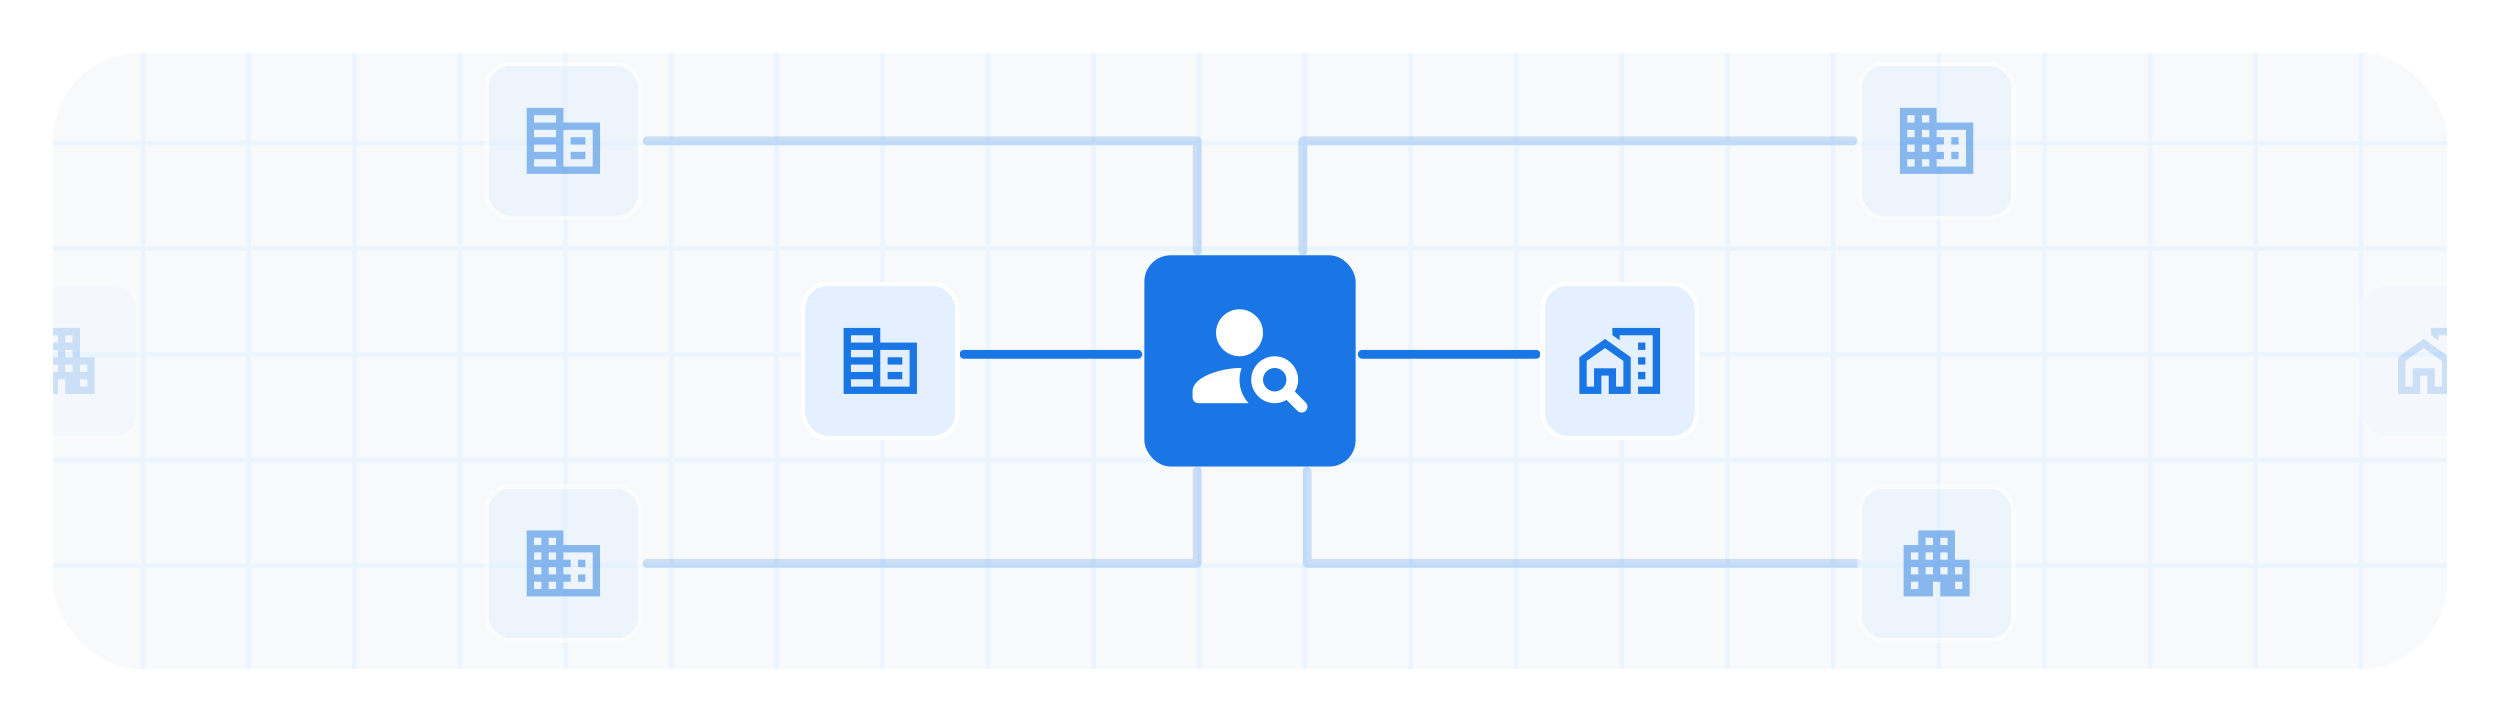 <svg width="568" height="164" viewBox="0 0 568 164" fill="none" xmlns="http://www.w3.org/2000/svg">
<g filter="url(#filter0_d_116_1462)">
<g clip-path="url(#clip0_116_1462)">
<rect x="8" y="8" width="552" height="148" rx="24" fill="#F6F9FA" fill-opacity="0.86" shape-rendering="crispEdges"/>
<line x1="32.5" y1="8" x2="32.5" y2="156" stroke="#EAF5FF"/>
<line x1="56.5" y1="8" x2="56.5" y2="156" stroke="#EAF5FF"/>
<line x1="80.5" y1="8" x2="80.5" y2="156" stroke="#EAF5FF"/>
<line x1="104.5" y1="8" x2="104.5" y2="156" stroke="#EAF5FF"/>
<line x1="128.5" y1="8" x2="128.5" y2="156" stroke="#EAF5FF"/>
<line x1="152.5" y1="8" x2="152.5" y2="156" stroke="#EAF5FF"/>
<line x1="176.5" y1="8" x2="176.5" y2="156" stroke="#EAF5FF"/>
<line x1="200.5" y1="8" x2="200.5" y2="156" stroke="#EAF5FF"/>
<line x1="224.5" y1="8" x2="224.5" y2="156" stroke="#EAF5FF"/>
<line x1="248.5" y1="8" x2="248.5" y2="156" stroke="#EAF5FF"/>
<line x1="272.5" y1="8" x2="272.5" y2="156" stroke="#EAF5FF"/>
<line x1="296.5" y1="8" x2="296.5" y2="156" stroke="#EAF5FF"/>
<line x1="320.5" y1="8" x2="320.5" y2="156" stroke="#EAF5FF"/>
<line x1="344.5" y1="8" x2="344.5" y2="156" stroke="#EAF5FF"/>
<line x1="368.5" y1="8" x2="368.5" y2="156" stroke="#EAF5FF"/>
<line x1="392.5" y1="8" x2="392.5" y2="156" stroke="#EAF5FF"/>
<line x1="416.5" y1="8" x2="416.5" y2="156" stroke="#EAF5FF"/>
<line x1="440.5" y1="8" x2="440.5" y2="156" stroke="#EAF5FF"/>
<line x1="464.5" y1="8" x2="464.5" y2="156" stroke="#EAF5FF"/>
<line x1="488.5" y1="8" x2="488.5" y2="156" stroke="#EAF5FF"/>
<line x1="512.5" y1="8" x2="512.5" y2="156" stroke="#EAF5FF"/>
<line x1="536.5" y1="8" x2="536.5" y2="156" stroke="#EAF5FF"/>
<line x1="560" y1="32.5" x2="8" y2="32.5" stroke="#EAF5FF"/>
<line x1="560" y1="56.5" x2="8" y2="56.5" stroke="#EAF5FF"/>
<line x1="560" y1="80.5" x2="8" y2="80.5" stroke="#EAF5FF"/>
<line x1="560" y1="104.5" x2="8" y2="104.5" stroke="#EAF5FF"/>
<line x1="560" y1="128.5" x2="8" y2="128.5" stroke="#EAF5FF"/>
<rect x="260" y="58" width="48" height="48" rx="6" fill="#1976E4"/>
<path d="M281.619 80.938C284.564 80.938 286.952 78.551 286.952 75.605C286.952 72.659 284.564 70.272 281.619 70.272C278.673 70.272 276.285 72.659 276.285 75.605C276.285 78.551 278.673 80.938 281.619 80.938Z" fill="white"/>
<path d="M282.085 83.618C278.445 83.485 270.952 85.298 270.952 88.938V90.272C270.952 91.005 271.552 91.605 272.285 91.605H283.672C280.379 87.925 282.032 83.752 282.085 83.618Z" fill="white"/>
<path d="M294.192 88.965C294.819 87.898 295.125 86.605 294.832 85.205C294.379 83.018 292.539 81.272 290.325 80.992C286.819 80.538 283.859 83.485 284.325 86.992C284.619 89.205 286.352 91.045 288.539 91.498C289.939 91.792 291.232 91.485 292.299 90.858L294.779 93.338C295.299 93.858 296.139 93.858 296.659 93.338C297.179 92.818 297.179 91.978 296.659 91.458L294.192 88.965ZM289.619 88.938C288.152 88.938 286.952 87.738 286.952 86.272C286.952 84.805 288.152 83.605 289.619 83.605C291.085 83.605 292.285 84.805 292.285 86.272C292.285 87.738 291.085 88.938 289.619 88.938Z" fill="white"/>
<path d="M309.5 80.5H349" stroke="#1976E4" stroke-width="2" stroke-linecap="round"/>
<path d="M296 57V32H421" stroke="#1976E4" stroke-opacity="0.2" stroke-width="2" stroke-linecap="round" stroke-linejoin="round"/>
<path d="M272 57V32H147" stroke="#1976E4" stroke-opacity="0.2" stroke-width="2" stroke-linecap="round" stroke-linejoin="round"/>
<path d="M272 107V128H147" stroke="#1976E4" stroke-opacity="0.2" stroke-width="2" stroke-linecap="round" stroke-linejoin="round"/>
<path d="M297 107V128H422" stroke="#1976E4" stroke-opacity="0.2" stroke-width="2" stroke-linecap="round" stroke-linejoin="round"/>
<path d="M219 80.5H258.5" stroke="#1976E4" stroke-width="2" stroke-linecap="round"/>
<g filter="url(#filter1_d_116_1462)">
<rect x="182" y="64" width="36" height="36" rx="6" fill="#E4F0FF" shape-rendering="crispEdges"/>
<rect x="182.5" y="64.5" width="35" height="35" rx="5.5" stroke="white" shape-rendering="crispEdges"/>
<path d="M200 77.833V74.5H191.667V89.5H208.334V77.833H200ZM198.334 87.833H193.334V86.167H198.334V87.833ZM198.334 84.5H193.334V82.833H198.334V84.5ZM198.334 81.167H193.334V79.5H198.334V81.167ZM198.334 77.833H193.334V76.167H198.334V77.833ZM206.667 87.833H200V79.5H206.667V87.833ZM205 81.167H201.667V82.833H205V81.167ZM205 84.5H201.667V86.167H205V84.5Z" fill="#1976E4"/>
</g>
<g opacity="0.2" filter="url(#filter2_d_116_1462)">
<rect x="-4" y="64" width="36" height="36" rx="6" fill="#E4F0FF" shape-rendering="crispEdges"/>
<rect x="-3.5" y="64.5" width="35" height="35" rx="5.5" stroke="white" shape-rendering="crispEdges"/>
<path d="M18.167 81.167V74.5H9.833V77.833H6.5V89.5H13.167V86.167H14.833V89.5H21.5V81.167H18.167ZM9.833 87.833H8.167V86.167H9.833V87.833ZM9.833 84.5H8.167V82.833H9.833V84.5ZM9.833 81.167H8.167V79.5H9.833V81.167ZM13.167 84.5H11.5V82.833H13.167V84.5ZM13.167 81.167H11.5V79.5H13.167V81.167ZM13.167 77.833H11.5V76.167H13.167V77.833ZM16.5 84.5H14.833V82.833H16.5V84.5ZM16.5 81.167H14.833V79.5H16.5V81.167ZM16.5 77.833H14.833V76.167H16.5V77.833ZM19.833 87.833H18.167V86.167H19.833V87.833ZM19.833 84.5H18.167V82.833H19.833V84.5Z" fill="#1976E4"/>
</g>
<g opacity="0.5" filter="url(#filter3_d_116_1462)">
<rect x="110" y="110" width="36" height="36" rx="6" fill="#E4F0FF" shape-rendering="crispEdges"/>
<rect x="110.5" y="110.5" width="35" height="35" rx="5.5" stroke="white" shape-rendering="crispEdges"/>
<path d="M128 123.833V120.5H119.667V135.5H136.334V123.833H128ZM123 133.833H121.334V132.167H123V133.833ZM123 130.5H121.334V128.833H123V130.5ZM123 127.167H121.334V125.5H123V127.167ZM123 123.833H121.334V122.167H123V123.833ZM126.334 133.833H124.667V132.167H126.334V133.833ZM126.334 130.5H124.667V128.833H126.334V130.5ZM126.334 127.167H124.667V125.5H126.334V127.167ZM126.334 123.833H124.667V122.167H126.334V123.833ZM134.667 133.833H128V132.167H129.667V130.5H128V128.833H129.667V127.167H128V125.5H134.667V133.833ZM133 127.167H131.334V128.833H133V127.167ZM133 130.5H131.334V132.167H133V130.5Z" fill="#1976E4"/>
</g>
<g opacity="0.5" filter="url(#filter4_d_116_1462)">
<rect x="110" y="14" width="36" height="36" rx="6" fill="#E4F0FF" shape-rendering="crispEdges"/>
<rect x="110.5" y="14.5" width="35" height="35" rx="5.5" stroke="white" shape-rendering="crispEdges"/>
<path d="M128 27.833V24.5H119.667V39.5H136.334V27.833H128ZM126.334 37.833H121.334V36.167H126.334V37.833ZM126.334 34.5H121.334V32.833H126.334V34.5ZM126.334 31.167H121.334V29.5H126.334V31.167ZM126.334 27.833H121.334V26.167H126.334V27.833ZM134.667 37.833H128V29.5H134.667V37.833ZM133 31.167H129.667V32.833H133V31.167ZM133 34.5H129.667V36.167H133V34.5Z" fill="#1976E4"/>
</g>
<g filter="url(#filter5_d_116_1462)">
<rect x="350" y="64" width="36" height="36" rx="6" fill="#E4F0FF" shape-rendering="crispEdges"/>
<rect x="350.5" y="64.5" width="35" height="35" rx="5.5" stroke="white" shape-rendering="crispEdges"/>
<path d="M373.833 77.833H372.166V79.5H373.833V77.833Z" fill="#1976E4"/>
<path d="M373.833 81.167H372.166V82.833H373.833V81.167Z" fill="#1976E4"/>
<path d="M373.833 84.5H372.166V86.167H373.833V84.5Z" fill="#1976E4"/>
<path d="M358.833 81.167V89.5H363.833V85.333H365.5V89.5H370.5V81.167L364.666 77L358.833 81.167ZM368.833 87.833H367.166V83.667H362.166V87.833H360.5V82L364.666 79.083L368.833 82V87.833Z" fill="#1976E4"/>
<path d="M366.333 74.5V76.142L368 77.333V76.167H375.5V87.833H372.166V89.5H377.166V74.5H366.333Z" fill="#1976E4"/>
</g>
<g opacity="0.5" filter="url(#filter6_d_116_1462)">
<rect x="422" y="14" width="36" height="36" rx="6" fill="#E4F0FF" shape-rendering="crispEdges"/>
<rect x="422.5" y="14.5" width="35" height="35" rx="5.5" stroke="white" shape-rendering="crispEdges"/>
<path d="M440 27.833V24.5H431.667V39.5H448.334V27.833H440ZM435 37.833H433.334V36.167H435V37.833ZM435 34.5H433.334V32.833H435V34.5ZM435 31.167H433.334V29.5H435V31.167ZM435 27.833H433.334V26.167H435V27.833ZM438.334 37.833H436.667V36.167H438.334V37.833ZM438.334 34.5H436.667V32.833H438.334V34.5ZM438.334 31.167H436.667V29.5H438.334V31.167ZM438.334 27.833H436.667V26.167H438.334V27.833ZM446.667 37.833H440V36.167H441.667V34.5H440V32.833H441.667V31.167H440V29.5H446.667V37.833ZM445 31.167H443.334V32.833H445V31.167ZM445 34.5H443.334V36.167H445V34.5Z" fill="#1976E4"/>
</g>
<g opacity="0.5" filter="url(#filter7_d_116_1462)">
<rect x="422" y="110" width="36" height="36" rx="6" fill="#E4F0FF" shape-rendering="crispEdges"/>
<rect x="422.5" y="110.5" width="35" height="35" rx="5.5" stroke="white" shape-rendering="crispEdges"/>
<path d="M444.167 127.167V120.5H435.833V123.833H432.5V135.5H439.167V132.167H440.833V135.5H447.5V127.167H444.167ZM435.833 133.833H434.167V132.167H435.833V133.833ZM435.833 130.5H434.167V128.833H435.833V130.5ZM435.833 127.167H434.167V125.5H435.833V127.167ZM439.167 130.5H437.5V128.833H439.167V130.5ZM439.167 127.167H437.5V125.5H439.167V127.167ZM439.167 123.833H437.5V122.167H439.167V123.833ZM442.5 130.5H440.833V128.833H442.5V130.5ZM442.5 127.167H440.833V125.5H442.5V127.167ZM442.5 123.833H440.833V122.167H442.5V123.833ZM445.833 133.833H444.167V132.167H445.833V133.833ZM445.833 130.5H444.167V128.833H445.833V130.5Z" fill="#1976E4"/>
</g>
<g opacity="0.2" filter="url(#filter8_d_116_1462)">
<rect x="536" y="64" width="36" height="36" rx="6" fill="#E4F0FF" shape-rendering="crispEdges"/>
<rect x="536.5" y="64.5" width="35" height="35" rx="5.5" stroke="white" shape-rendering="crispEdges"/>
<path d="M559.833 77.833H558.166V79.5H559.833V77.833Z" fill="#1976E4"/>
<path d="M559.833 81.167H558.166V82.833H559.833V81.167Z" fill="#1976E4"/>
<path d="M559.833 84.5H558.166V86.167H559.833V84.5Z" fill="#1976E4"/>
<path d="M544.833 81.167V89.5H549.833V85.333H551.5V89.5H556.5V81.167L550.666 77L544.833 81.167ZM554.833 87.833H553.166V83.667H548.166V87.833H546.5V82L550.666 79.083L554.833 82V87.833Z" fill="#1976E4"/>
<path d="M552.333 74.5V76.142L554 77.333V76.167H561.5V87.833H558.166V89.5H563.166V74.5H552.333Z" fill="#1976E4"/>
</g>
</g>
<rect x="10" y="10" width="548" height="144" rx="22" stroke="white" stroke-width="4" shape-rendering="crispEdges"/>
</g>
<defs>
<filter id="filter0_d_116_1462" x="0" y="0" width="568" height="164" filterUnits="userSpaceOnUse" color-interpolation-filters="sRGB">
<feFlood flood-opacity="0" result="BackgroundImageFix"/>
<feColorMatrix in="SourceAlpha" type="matrix" values="0 0 0 0 0 0 0 0 0 0 0 0 0 0 0 0 0 0 127 0" result="hardAlpha"/>
<feOffset/>
<feGaussianBlur stdDeviation="4"/>
<feComposite in2="hardAlpha" operator="out"/>
<feColorMatrix type="matrix" values="0 0 0 0 0 0 0 0 0 0 0 0 0 0 0 0 0 0 0.05 0"/>
<feBlend mode="normal" in2="BackgroundImageFix" result="effect1_dropShadow_116_1462"/>
<feBlend mode="normal" in="SourceGraphic" in2="effect1_dropShadow_116_1462" result="shape"/>
</filter>
<filter id="filter1_d_116_1462" x="177" y="59" width="46" height="46" filterUnits="userSpaceOnUse" color-interpolation-filters="sRGB">
<feFlood flood-opacity="0" result="BackgroundImageFix"/>
<feColorMatrix in="SourceAlpha" type="matrix" values="0 0 0 0 0 0 0 0 0 0 0 0 0 0 0 0 0 0 127 0" result="hardAlpha"/>
<feOffset/>
<feGaussianBlur stdDeviation="2.5"/>
<feComposite in2="hardAlpha" operator="out"/>
<feColorMatrix type="matrix" values="0 0 0 0 0 0 0 0 0 0 0 0 0 0 0 0 0 0 0.15 0"/>
<feBlend mode="normal" in2="BackgroundImageFix" result="effect1_dropShadow_116_1462"/>
<feBlend mode="normal" in="SourceGraphic" in2="effect1_dropShadow_116_1462" result="shape"/>
</filter>
<filter id="filter2_d_116_1462" x="-9" y="59" width="46" height="46" filterUnits="userSpaceOnUse" color-interpolation-filters="sRGB">
<feFlood flood-opacity="0" result="BackgroundImageFix"/>
<feColorMatrix in="SourceAlpha" type="matrix" values="0 0 0 0 0 0 0 0 0 0 0 0 0 0 0 0 0 0 127 0" result="hardAlpha"/>
<feOffset/>
<feGaussianBlur stdDeviation="2.5"/>
<feComposite in2="hardAlpha" operator="out"/>
<feColorMatrix type="matrix" values="0 0 0 0 0 0 0 0 0 0 0 0 0 0 0 0 0 0 0.15 0"/>
<feBlend mode="normal" in2="BackgroundImageFix" result="effect1_dropShadow_116_1462"/>
<feBlend mode="normal" in="SourceGraphic" in2="effect1_dropShadow_116_1462" result="shape"/>
</filter>
<filter id="filter3_d_116_1462" x="105" y="105" width="46" height="46" filterUnits="userSpaceOnUse" color-interpolation-filters="sRGB">
<feFlood flood-opacity="0" result="BackgroundImageFix"/>
<feColorMatrix in="SourceAlpha" type="matrix" values="0 0 0 0 0 0 0 0 0 0 0 0 0 0 0 0 0 0 127 0" result="hardAlpha"/>
<feOffset/>
<feGaussianBlur stdDeviation="2.5"/>
<feComposite in2="hardAlpha" operator="out"/>
<feColorMatrix type="matrix" values="0 0 0 0 0 0 0 0 0 0 0 0 0 0 0 0 0 0 0.15 0"/>
<feBlend mode="normal" in2="BackgroundImageFix" result="effect1_dropShadow_116_1462"/>
<feBlend mode="normal" in="SourceGraphic" in2="effect1_dropShadow_116_1462" result="shape"/>
</filter>
<filter id="filter4_d_116_1462" x="105" y="9" width="46" height="46" filterUnits="userSpaceOnUse" color-interpolation-filters="sRGB">
<feFlood flood-opacity="0" result="BackgroundImageFix"/>
<feColorMatrix in="SourceAlpha" type="matrix" values="0 0 0 0 0 0 0 0 0 0 0 0 0 0 0 0 0 0 127 0" result="hardAlpha"/>
<feOffset/>
<feGaussianBlur stdDeviation="2.5"/>
<feComposite in2="hardAlpha" operator="out"/>
<feColorMatrix type="matrix" values="0 0 0 0 0 0 0 0 0 0 0 0 0 0 0 0 0 0 0.15 0"/>
<feBlend mode="normal" in2="BackgroundImageFix" result="effect1_dropShadow_116_1462"/>
<feBlend mode="normal" in="SourceGraphic" in2="effect1_dropShadow_116_1462" result="shape"/>
</filter>
<filter id="filter5_d_116_1462" x="345" y="59" width="46" height="46" filterUnits="userSpaceOnUse" color-interpolation-filters="sRGB">
<feFlood flood-opacity="0" result="BackgroundImageFix"/>
<feColorMatrix in="SourceAlpha" type="matrix" values="0 0 0 0 0 0 0 0 0 0 0 0 0 0 0 0 0 0 127 0" result="hardAlpha"/>
<feOffset/>
<feGaussianBlur stdDeviation="2.5"/>
<feComposite in2="hardAlpha" operator="out"/>
<feColorMatrix type="matrix" values="0 0 0 0 0 0 0 0 0 0 0 0 0 0 0 0 0 0 0.15 0"/>
<feBlend mode="normal" in2="BackgroundImageFix" result="effect1_dropShadow_116_1462"/>
<feBlend mode="normal" in="SourceGraphic" in2="effect1_dropShadow_116_1462" result="shape"/>
</filter>
<filter id="filter6_d_116_1462" x="417" y="9" width="46" height="46" filterUnits="userSpaceOnUse" color-interpolation-filters="sRGB">
<feFlood flood-opacity="0" result="BackgroundImageFix"/>
<feColorMatrix in="SourceAlpha" type="matrix" values="0 0 0 0 0 0 0 0 0 0 0 0 0 0 0 0 0 0 127 0" result="hardAlpha"/>
<feOffset/>
<feGaussianBlur stdDeviation="2.5"/>
<feComposite in2="hardAlpha" operator="out"/>
<feColorMatrix type="matrix" values="0 0 0 0 0 0 0 0 0 0 0 0 0 0 0 0 0 0 0.15 0"/>
<feBlend mode="normal" in2="BackgroundImageFix" result="effect1_dropShadow_116_1462"/>
<feBlend mode="normal" in="SourceGraphic" in2="effect1_dropShadow_116_1462" result="shape"/>
</filter>
<filter id="filter7_d_116_1462" x="417" y="105" width="46" height="46" filterUnits="userSpaceOnUse" color-interpolation-filters="sRGB">
<feFlood flood-opacity="0" result="BackgroundImageFix"/>
<feColorMatrix in="SourceAlpha" type="matrix" values="0 0 0 0 0 0 0 0 0 0 0 0 0 0 0 0 0 0 127 0" result="hardAlpha"/>
<feOffset/>
<feGaussianBlur stdDeviation="2.5"/>
<feComposite in2="hardAlpha" operator="out"/>
<feColorMatrix type="matrix" values="0 0 0 0 0 0 0 0 0 0 0 0 0 0 0 0 0 0 0.15 0"/>
<feBlend mode="normal" in2="BackgroundImageFix" result="effect1_dropShadow_116_1462"/>
<feBlend mode="normal" in="SourceGraphic" in2="effect1_dropShadow_116_1462" result="shape"/>
</filter>
<filter id="filter8_d_116_1462" x="531" y="59" width="46" height="46" filterUnits="userSpaceOnUse" color-interpolation-filters="sRGB">
<feFlood flood-opacity="0" result="BackgroundImageFix"/>
<feColorMatrix in="SourceAlpha" type="matrix" values="0 0 0 0 0 0 0 0 0 0 0 0 0 0 0 0 0 0 127 0" result="hardAlpha"/>
<feOffset/>
<feGaussianBlur stdDeviation="2.5"/>
<feComposite in2="hardAlpha" operator="out"/>
<feColorMatrix type="matrix" values="0 0 0 0 0 0 0 0 0 0 0 0 0 0 0 0 0 0 0.15 0"/>
<feBlend mode="normal" in2="BackgroundImageFix" result="effect1_dropShadow_116_1462"/>
<feBlend mode="normal" in="SourceGraphic" in2="effect1_dropShadow_116_1462" result="shape"/>
</filter>
<clipPath id="clip0_116_1462">
<rect x="8" y="8" width="552" height="148" rx="24" fill="white"/>
</clipPath>
</defs>
</svg>
